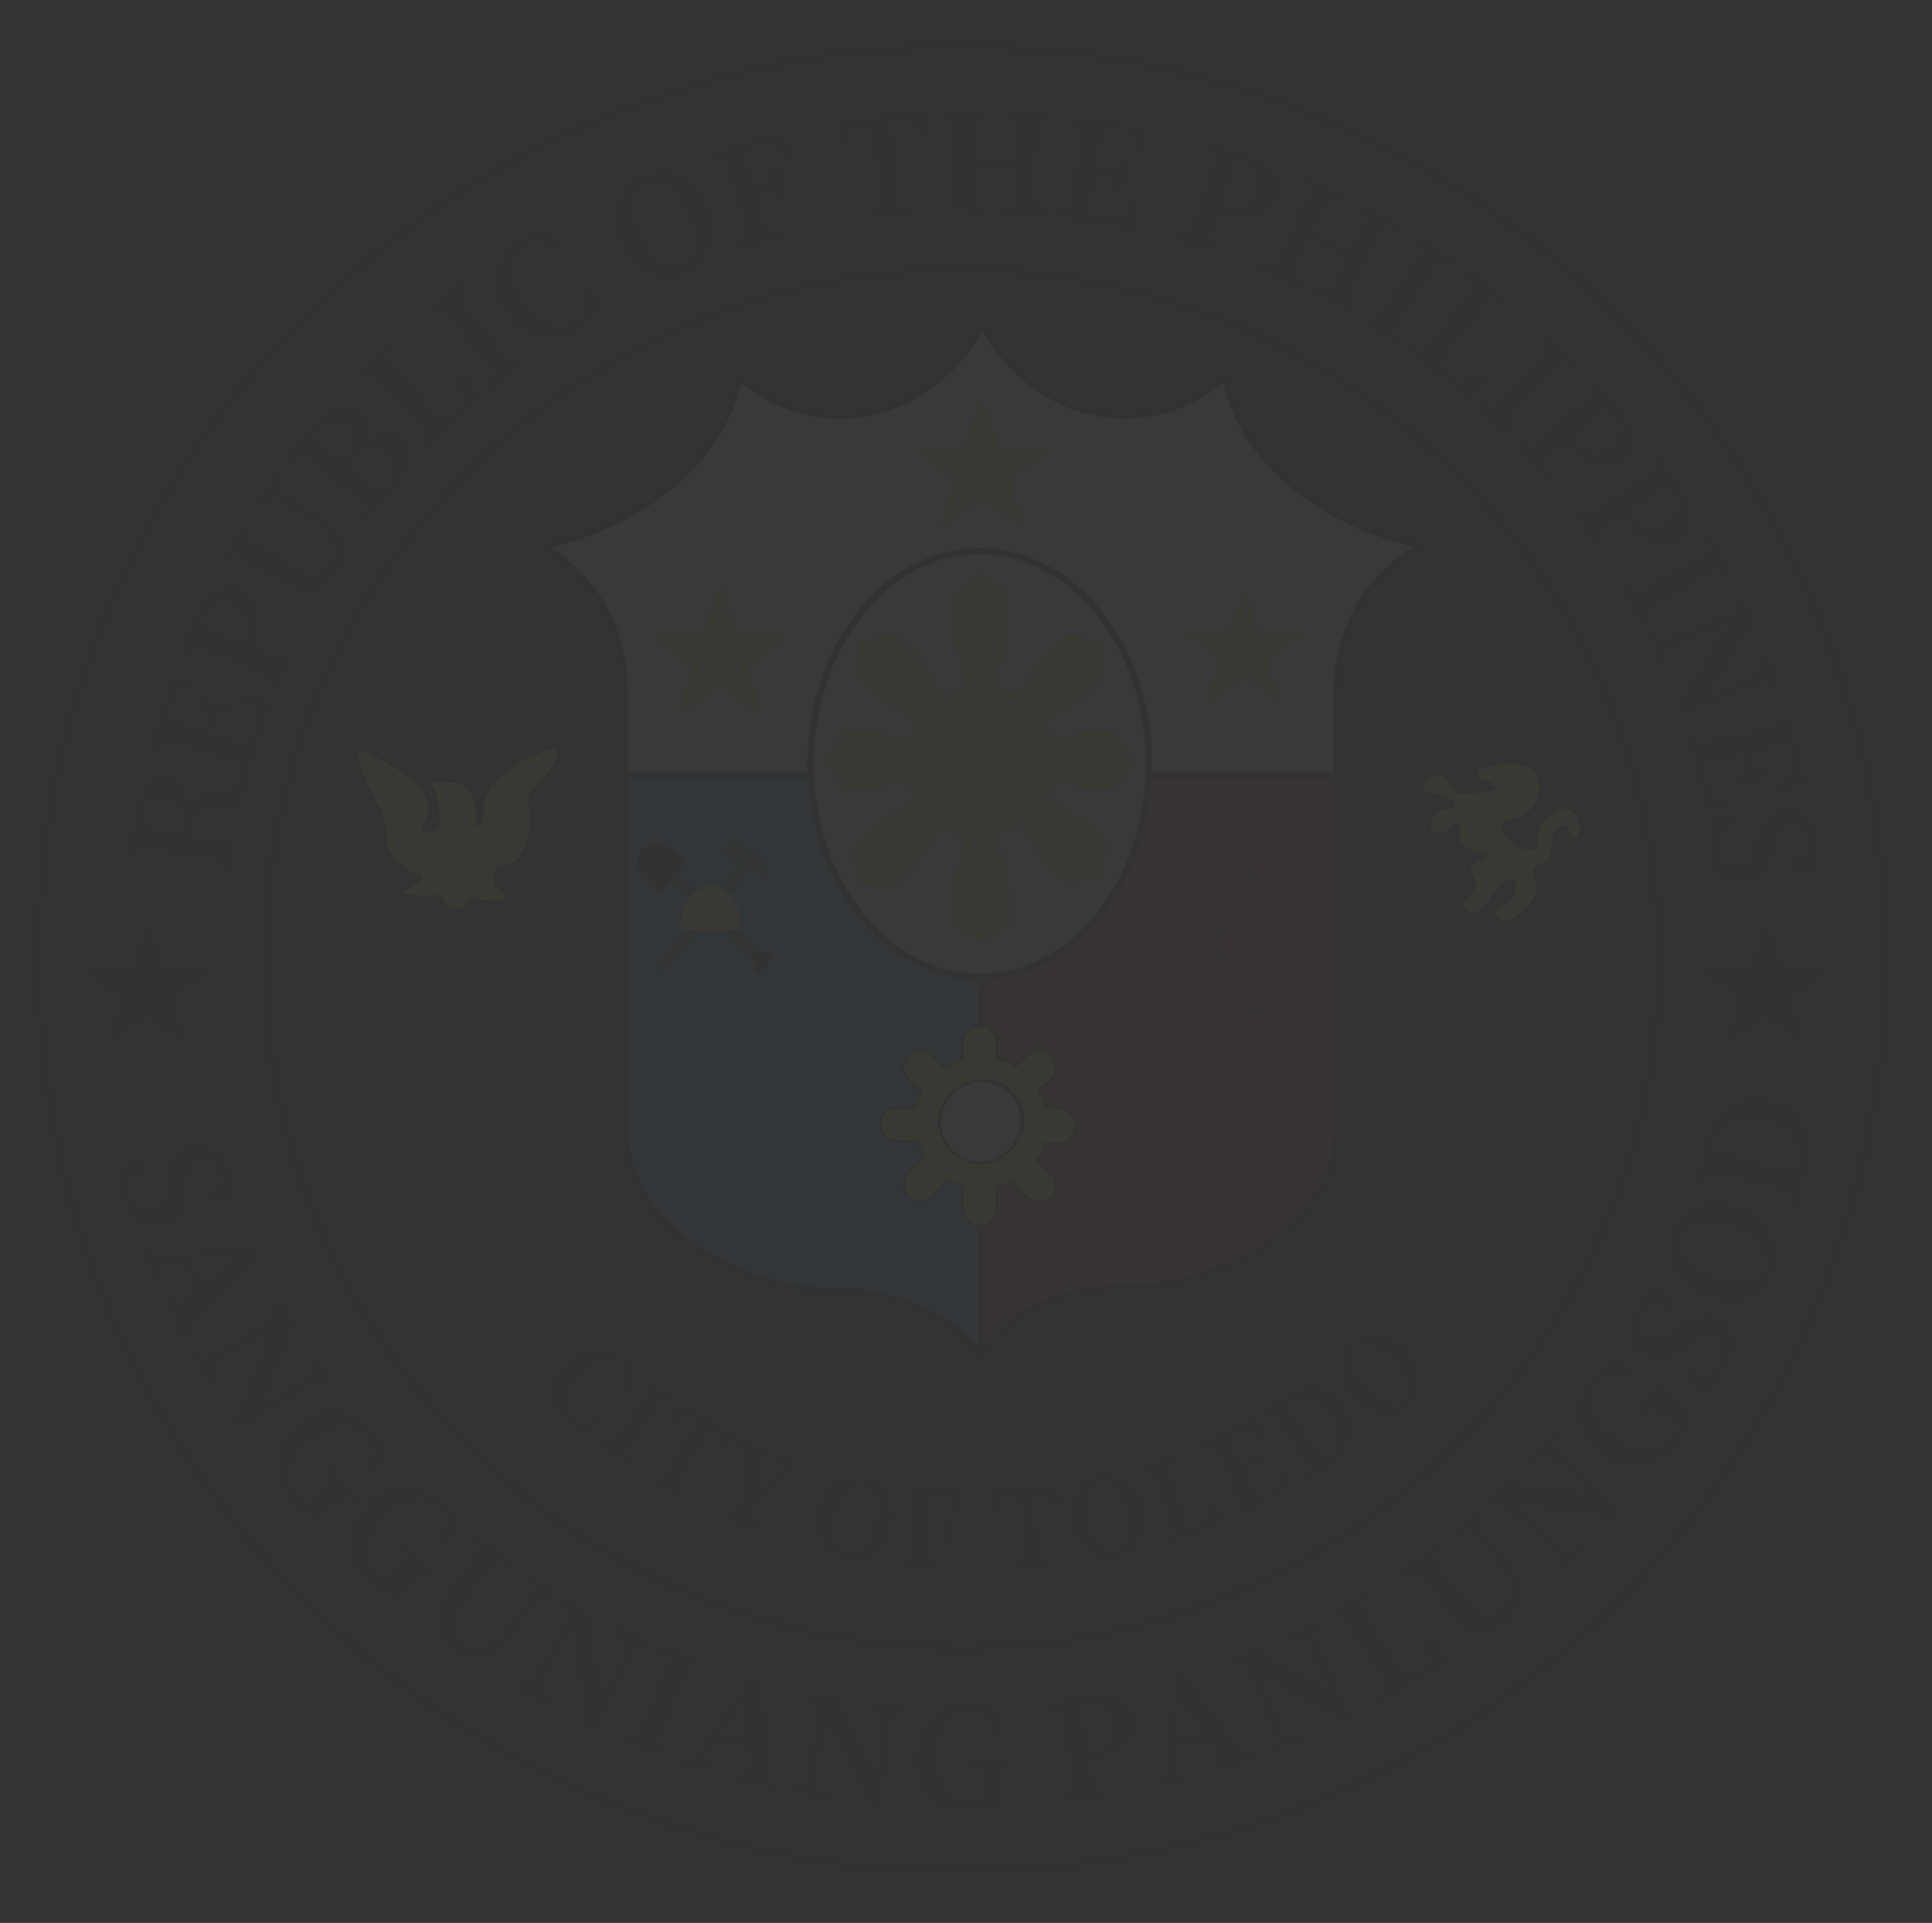 <?xml version="1.0" encoding="utf-8"?>
<!-- Generator: Adobe Illustrator 25.0.0, SVG Export Plug-In . SVG Version: 6.00 Build 0)  -->
<svg version="1.1" id="Layer_1" xmlns="http://www.w3.org/2000/svg" xmlns:xlink="http://www.w3.org/1999/xlink" x="0px" y="0px"
	 viewBox="0 0 225 224" style="enable-background:new 0 0 225 224;" xml:space="preserve">
<rect x="0" y="0" width="225" height="224" fill="#333333" stroke="none"/>
<style type="text/css">
	.st0{opacity:3.000000e-02;}
	.st1{fill:#FFFFFF;stroke:#000000;stroke-width:0.75;stroke-linejoin:round;stroke-miterlimit:10;}
	.st2{fill:#FFE91F;stroke:#FFE91F;stroke-width:0.75;stroke-linejoin:round;stroke-miterlimit:10;}
	.st3{fill:#FFE91F;}
	.st4{fill:#268DCF;stroke:#000000;stroke-width:0.75;stroke-linejoin:round;stroke-miterlimit:10;}
	.st5{fill:#DF2729;stroke:#000000;stroke-width:0.75;stroke-linejoin:round;stroke-miterlimit:10;}
	.st6{fill:#FFFFFF;stroke:#000000;stroke-width:0.75;stroke-miterlimit:10;}
	.st7{fill:#F6ED26;stroke:#000000;stroke-width:0.25;stroke-miterlimit:10;}
	.st8{fill:#FFFFFF;stroke:#000000;stroke-width:0.25;stroke-miterlimit:10;}
	.st9{opacity:0.81;}
	.st10{fill:none;stroke:#000000;stroke-width:0.25;stroke-miterlimit:10;}
	.st11{opacity:0.83;}
	.st12{fill:#FFDC64;}
	.st13{fill:#FFC850;}
	.st14{fill-rule:evenodd;clip-rule:evenodd;}
	.st15{fill:none;stroke:#000000;stroke-miterlimit:10;}
	.st16{fill:#FFE91F;stroke:#000000;stroke-width:0.25;stroke-miterlimit:10;}
</style>
<g class="st0">
	<g>
		<g>
			<path class="st1" d="M165.6,63.5l-0.1,0.1c-6.1,3.3-9.8,9.9-9.8,16.8v10h-83V80.2c0-6.8-3.5-13.2-9.5-16.5c0,0-0.1,0-0.1-0.1
				c3.5-0.7,6.7-1.9,9.6-3.4c7-3.7,12-9.5,13.4-16.2c3.3,2.8,7.3,4.4,11.7,4.4c7,0,13.2-4.2,16.6-10.5c3.5,6.3,9.6,10.5,16.6,10.5
				c4.4,0,8.4-1.7,11.7-4.4c1.3,6.6,6.1,12.2,12.9,15.9C158.6,61.5,162,62.8,165.6,63.5z"/>
			<polygon class="st2" points="117.2,55.7 118.9,60.9 114.4,57.7 110,60.9 111.7,55.7 107.2,52.4 112.7,52.4 114.4,47.2 
				116.1,52.4 121.6,52.4 			"/>
			<polygon class="st3" points="147.6,76.7 149.3,82 144.9,78.7 140.4,82 142.1,76.7 137.7,73.5 143.2,73.5 144.9,68.3 146.6,73.5 
				152.1,73.5 			"/>
			<polygon class="st2" points="86.6,77.4 88.3,82.6 83.9,79.3 79.4,82.6 81.1,77.4 76.7,74.1 82.2,74.1 83.9,68.9 85.6,74.1 
				91.1,74.1 			"/>
			<path class="st4" d="M114.4,90.4l-0.2,67.5c-0.1-0.1-0.1-0.2-0.2-0.3c-2.2-3.2-6.6-5.7-11.9-6.8c-1.4-0.3-2.8-0.5-4.2-0.5
				c-0.4,0-0.7,0-1.1,0c-1.8,0-3.5-0.1-5.2-0.5c-10.9-2.6-18.7-9.5-18.7-17.6V90.4H114.4z"/>
			<path class="st5" d="M155.7,90.4v41.4c0,8.1-7.8,15-18.7,17.6c-1.7,0.4-3.5,0.5-5.2,0.5c-0.4,0-0.7,0-1.1,0
				c-1.5,0.1-2.9,0.2-4.2,0.5c-5.4,1.1-9.9,3.7-12,7c-0.1,0.1-0.2,0.2-0.2,0.4l0.2-67.5L155.7,90.4L155.7,90.4z"/>
		</g>
		<ellipse class="st6" cx="114.1" cy="89" rx="19.7" ry="24.8"/>
		<path class="st3" d="M132.1,88.7l-0.5,0.7l-1.6,2.4h-3.9l-3.1-0.9c-0.1,0.3-0.2,0.6-0.3,0.9l0,0c-0.2,0.4-0.3,0.8-0.6,1.2l4,2.4
			l2.4,2.3l0.4,0.4l-0.3,4.1l-4.3,0.7l-2.4-2.3l-0.5-0.5l-2.4-4c-0.3,0.2-0.7,0.4-1.1,0.6c-0.1,0-0.2,0.1-0.2,0.1
			c-0.5,0.2-0.9,0.3-1.4,0.5l1.4,6.5v3.9l-3.2,1.9l-0.2,0.1l-3.3-2v-3.9l1.4-6.4c-0.5-0.1-1-0.2-1.4-0.4c-0.1,0-0.2-0.1-0.3-0.1
			c-0.4-0.2-0.8-0.4-1.2-0.6l-2.7,4.4l-2.8,2.8l-4.2-0.7l-0.5-4.1l2.8-2.8l4.5-2.7c-0.2-0.4-0.4-0.8-0.6-1.2l-0.1-0.2
			c-0.1-0.3-0.2-0.7-0.3-1l-3.5,1h-3.9l-1.5-2.4l-0.6-1l2.1-3.2h3.9l3.6,1c0.1-0.4,0.2-0.7,0.4-1l0.1-0.1c0.2-0.4,0.4-0.8,0.6-1.1
			l-4.1-2.5l-2.5-2.3l-0.4-0.4l0.4-4.2l4.2-0.7l2.4,2.3l0.5,0.5l2.6,4.3c0.4-0.2,0.7-0.4,1.1-0.5h0.1c0.5-0.2,0.9-0.3,1.4-0.4
			l-1.5-6.9v-3.9l3.3-2.6l3.3,2.6v3.9l-1.5,6.9c0.5,0.1,1,0.3,1.4,0.4h0.1c0.4,0.2,0.7,0.3,1,0.5l2.5-4.2l2.8-2.8l4.3,0.6l0.5,4.2
			l-2.8,2.8l-4.2,2.5c0.2,0.3,0.4,0.7,0.6,1.1l0,0c0.1,0.3,0.2,0.6,0.4,0.9l3.3-0.9h3.9L132.1,88.7z"/>
		<g>
			<path class="st7" d="M123.2,129h-1.4c-0.2-0.7-0.4-1.4-0.8-2l1.4-1.3c0.4-0.4,0.6-0.9,0.6-1.4s-0.2-1-0.6-1.4
				c-0.8-0.8-2-0.8-2.8,0l-1.3,1.3c-0.7-0.4-1.4-0.7-2.2-0.9v-1.8c0-0.6-0.2-1-0.6-1.4c-0.3-0.3-0.6-0.5-1-0.6c-0.1,0-0.2,0-0.4,0
				c-1.1,0-2,0.9-2,2v1.9c-0.7,0.2-1.4,0.5-2.1,0.9l-1.4-1.4c-0.8-0.8-2-0.8-2.8,0c-0.4,0.4-0.6,0.9-0.6,1.4s0.2,1,0.6,1.4l1.5,1.5
				c-0.3,0.6-0.5,1.2-0.7,1.8h-2c-1.1,0-2.1,0.8-2.1,1.9c0,1.1,1,2,2.1,2l2.2,0.1c0.2,0.6,0.5,1.2,0.8,1.8l-1.8,1.8
				c-0.8,0.8-0.8,2,0,2.8s2,0.8,2.8,0l1.9-1.9c0.5,0.3,1,0.5,1.6,0.7v2.6c0,1.1,0.9,2,2,2c0.1,0,0.2,0,0.3,0c1-0.1,1.7-1,1.7-2v-2.5
				c0.6-0.2,1.2-0.4,1.7-0.6l1.8,1.8c0.8,0.8,2,0.8,2.8,0s0.8-2.1,0-2.8l-1.6-1.6c0.4-0.6,0.7-1.2,0.9-1.9h1.6
				c0.6,0,1.1-0.2,1.4-0.6c0.4-0.4,0.6-0.9,0.6-1.4C125.2,129.9,124.3,129,123.2,129z M118.5,132.7c-0.1,0.1-0.1,0.2-0.2,0.3
				c-0.5,0.9-1.3,1.6-2.2,2c-0.2,0.1-0.5,0.2-0.7,0.3c-0.2,0-0.3,0.1-0.5,0.1s-0.3,0-0.5,0.1c-0.1,0-0.2,0-0.2,0
				c-0.4,0-0.9-0.1-1.3-0.2c-0.2-0.1-0.5-0.2-0.7-0.3c-0.9-0.4-1.6-1.1-2.1-1.9c-0.1-0.1-0.2-0.3-0.2-0.4c-0.3-0.6-0.5-1.3-0.5-2
				c0-0.4,0.1-0.8,0.2-1.2c0-0.1,0.1-0.2,0.1-0.3c0.4-1.2,1.3-2.2,2.5-2.8c0,0,0,0,0.1,0c0.6-0.3,1.3-0.5,2.1-0.5c0.1,0,0.2,0,0.3,0
				c0.1,0,0.3,0,0.4,0s0.3,0,0.4,0.1c0.3,0.1,0.6,0.2,0.8,0.3h0.1c1.2,0.5,2.1,1.6,2.5,2.8c0,0.1,0.1,0.2,0.1,0.2
				c0.1,0.4,0.2,0.9,0.2,1.3C119,131.4,118.8,132.1,118.5,132.7z"/>
			<path class="st8" d="M119,130.6c0,0.8-0.2,1.5-0.5,2.1c-0.1,0.1-0.1,0.2-0.2,0.3c-0.5,0.9-1.3,1.6-2.2,2
				c-0.2,0.1-0.5,0.2-0.7,0.3c-0.4,0.1-0.8,0.2-1.2,0.2c-0.5,0-0.9-0.1-1.3-0.2c-0.3-0.1-0.5-0.2-0.7-0.3c-0.9-0.4-1.6-1.1-2.1-1.9
				c-0.1-0.1-0.2-0.3-0.2-0.4c-0.3-0.6-0.5-1.3-0.5-2c0-0.4,0.1-0.8,0.2-1.2c0-0.1,0.1-0.2,0.1-0.3c0.4-1.2,1.3-2.2,2.5-2.8l0,0
				c0.6-0.3,1.3-0.5,2.1-0.5c0.7,0,1.3,0.1,1.9,0.4h0.1c1.2,0.5,2.1,1.6,2.5,2.8c0,0.1,0.1,0.2,0.1,0.2
				C118.9,129.7,119,130.2,119,130.6z"/>
		</g>
		<g class="st9">
			<path class="st10" d="M147.2,97.1h-0.7v-1.4h-1.2v-1.8c0,0,0-0.1-0.1-0.1h-2.1c0,0-0.1,0-0.1,0.1v1.8h-1v1.4h-0.8l-2,43.4h0.7
				l4.2-4.6l4.2,4.6h0.7L147.2,97.1z M147.3,122.8l-1.7-2.9l1.5-2.8L147.3,122.8z M142,115L142,115l2.2-3.5l2,3.4l-2,3.4L142,115z
				 M144.2,103.2l1.4,2.4l-1.4,2.4l-1.5-2.3L144.2,103.2z M143.4,98.3h1.8l-0.9,0.8L143.4,98.3z M146.6,107.6L146.6,107.6l0.2,4.5
				l-1.2-2.3L146.6,107.6z M146.1,100l0.1,3l0,0l-0.9-1.5L146.1,100z M143.1,96.3h2.2V97h-2.2V96.3z M142.3,100l0.7,1.5l-0.9,1.5
				l0,0L142.3,100z M141.9,107.6l1,2.3l-1.2,2.4L141.9,107.6z M141.4,117.1l1.4,2.8l-1.7,2.8l0,0L141.4,117.1z M140.6,136.6l0.3-7.6
				l2.5,3.9L140.6,136.6z M141.4,126l2.9-4.7l2.7,4.7l-2.7,4.6L141.4,126z M145.1,132.9l2.5-4l0.3,7.7L145.1,132.9z"/>
		</g>
	</g>
	<g>
		<g id="iconos_24_" class="st11">
			<path d="M85.6,101.7l-1.7,2l-7.2,8.5c-0.2,0.2-0.3,0.6-0.1,0.7l0.5,0.4c0.1,0.1,0.4,0,0.5-0.2l7.3-8.7l1.5-1.9L85.6,101.7z"/>
			<path d="M85.6,97.7l-1.3,1.7l1.1,0.9l0.3-0.4l0.9,0.7l-1,1.1l0.9,0.7l0.6-0.8c0.3-0.4,1.4,0,1.4,0.4c0.1,0.7-0.1,0.6,0.1,0.9
				c0.2,0,0.3-0.1,0.4-0.3c0.3-0.4,0.4-0.8,0.3-1.3c0-0.4-0.2-0.8-0.7-1.4c-1-1.1-1.3-1-1.3-1L87,99.3l-0.7-0.6l0.3-0.4L85.6,97.7z"
				/>
		</g>
		<g id="iconos_1_" class="st11">
			<path d="M78,102.6l1.9,1.8l8.2,7.8c0.2,0.2,0.5,0.3,0.7,0.1l0.4-0.4c0.1-0.1,0.1-0.4-0.1-0.6l-8.4-8l-1.9-1.7L78,102.6z"/>
		</g>
		<g>
			<path class="st12" d="M86.1,106.9v0.8h-6.7v-0.8c0-0.2,0-0.3,0-0.5c0,0,0,0,0-0.1s0-0.2,0.1-0.3c0-0.1,0-0.1,0-0.2
				c0-0.2,0.1-0.3,0.2-0.5c0-0.1,0.1-0.2,0.2-0.3c0.1-0.1,0.2-0.3,0.3-0.4c0.1-0.1,0.1-0.2,0.2-0.2c0.1-0.1,0.1-0.1,0.2-0.2
				c0,0,0,0,0.1-0.1s0.3-0.2,0.4-0.3c0.1,0,0.1-0.1,0.2-0.1c0,0,0,0,0.1,0h0.1c0.2-0.1,0.4-0.2,0.7-0.2h0.1v-0.1
				c0-0.1,0.1-0.3,0.3-0.3h0.8c0.1,0,0.3,0.1,0.3,0.3v0.1h0.1c0.1,0,0.3,0.1,0.4,0.1s0.2,0.1,0.3,0.1
				C85.3,104.4,86.1,105.6,86.1,106.9z"/>
			<path class="st13" d="M86.4,107.8v0.2c0,0.1,0,0.1-0.1,0.1c-0.9,0.3-2.2,0.5-3.5,0.5s-2.6-0.2-3.5-0.5c-0.1,0-0.1-0.1-0.1-0.1
				v-0.2l0,0c0-0.1,0.1-0.1,0.1-0.1L86.4,107.8C86.3,107.7,86.3,107.7,86.4,107.8L86.4,107.8z"/>
			<g>
				<path class="st12" d="M86.3,107.8c-0.9,0.2-2.2,0.3-3.5,0.3c-1.4,0-2.6-0.1-3.5-0.3c0,0-0.1,0-0.1-0.1l0,0v0.2
					c0,0.1,0,0.1,0.1,0.1c0.9,0.3,2.2,0.5,3.5,0.5c1.4,0,2.6-0.2,3.5-0.5C86.4,108,86.4,107.9,86.3,107.8L86.3,107.8
					C86.4,107.8,86.4,107.8,86.3,107.8L86.3,107.8z"/>
			</g>
		</g>
		<path d="M90.1,111.6l-1.5,1.7c-0.2,0.3-0.7,0.1-0.7-0.3l-0.1-1.6c0-0.2,0.2-0.4,0.4-0.4l1.6-0.1C90.2,110.9,90.4,111.3,90.1,111.6
			z"/>
		<g>
			<path class="st14" d="M78.1,102.6l1.9-2.2l-1.8-1.6c-0.6-0.5-2.6-0.9-3.5,0.2c-0.9,1-0.3,3,0.3,3.5l1.8,1.6L78.1,102.6z"/>
		</g>
	</g>
	<ellipse class="st15" cx="112" cy="111.7" rx="81.2" ry="80.3"/>
	<g>
		<g>
			<path d="M69,166l-0.5,0.6l-0.8-0.4l1.7-1.4l0.7,0.6l-1.4,1.5c-0.9-0.2-1.8-0.6-2.6-1.3c-2-1.8-2.4-4.4-0.3-6.7
				c2-2.3,4.8-2.3,6.8-0.6c0.7,0.6,1.2,1.3,1.6,2.2l-1.3,1.6l-0.7-0.6l1.1-1.9l0.5,0.7l-0.5,0.6c-0.1-1-0.4-1.6-0.9-2
				c-1.2-1.1-3.2-1-5,1.2c-1.8,2.1-1.7,4-0.5,5C67.3,165.7,68.1,166,69,166z"/>
			<path d="M72.1,168.8l1.4,1.3l-0.4,0.5l-3.4-2.4l0.4-0.5l1.7,0.9L72.1,168.8z M73.6,164.9c0.8-1.2,1.7-2.4,2.5-3.6l1.5,1.1
				c-0.8,1.1-1.7,2.3-2.5,3.5l-0.3,0.5c-0.8,1.2-1.7,2.4-2.5,3.6l-1.5-1.1c0.8-1.1,1.7-2.3,2.5-3.5L73.6,164.9z M74.7,161.2l0.4-0.5
				l3.4,2.4l-0.4,0.5l-1.7-0.9l-0.3-0.2L74.7,161.2z"/>
			<path d="M78.3,172.8l1.6,1.2l-0.3,0.6l-3.8-2.2l0.3-0.6l1.8,0.8L78.3,172.8z M79.3,168.7c0.7-1.3,1.4-2.5,2.1-3.8l1.6,0.9
				c-0.7,1.2-1.4,2.5-2.2,3.8l-0.3,0.5c-0.7,1.3-1.4,2.5-2.1,3.8l-1.6-0.9c0.7-1.2,1.4-2.5,2.2-3.8L79.3,168.7z M78.9,164.3L80,164
				l-1.6,2l-0.8-0.5l1.3-2.2l6.7,3.8l-1.2,2.3l-0.8-0.5l0.9-2.4l0.3,1L78.9,164.3z"/>
			<path d="M86.6,176.7l1.8,0.9l-0.2,0.6l-4.1-1.7l0.2-0.6l1.9,0.5L86.6,176.7z M86.8,173.2l1.6,0.7c-0.7,1.7-1.1,2.8-1.6,4
				l-1.7-0.7C85.7,176,86.1,174.9,86.8,173.2z M85.4,167.9l0.2-0.6l3.8,1.6l-0.2,0.6l-1.7-0.5l-0.4-0.2L85.4,167.9z M86.6,174.4
				l-0.4-6.9l1.9,0.8l0.2,5.7l-0.4-0.1l4.2-3.9l0.8,0.3l-5.1,4.6L86.6,174.4z M91.6,170.6l-1.2-0.7l0.2-0.6l2.8,1.1l-0.2,0.6
				l-1.3-0.3L91.6,170.6z"/>
			<path d="M103.8,177.7c-0.6,3.1-3,4.3-5.2,3.9s-3.8-2.5-3.2-5.7c0.6-3.1,3-4.3,5.2-3.9C102.7,172.5,104.4,174.5,103.8,177.7z
				 M98.8,180.8c1.6,0.3,2.7-1.4,3.1-3.6c0.5-2.2,0.2-4.2-1.4-4.5s-2.7,1.4-3.1,3.6C96.9,178.5,97.2,180.5,98.8,180.8z"/>
			<path d="M107.1,181.7l1.9,0.4l-0.1,0.7l-4.2-0.3l0.1-0.7l1.9-0.1L107.1,181.7z M105.4,173.8l0.1-0.7l2,0.2l-0.1,0.9h-0.2
				L105.4,173.8z M106.2,177.6c0.1-1.4,0.2-2.9,0.3-4.3l1.8,0.1c-0.2,1.4-0.3,2.9-0.4,4.3v0.5c-0.1,1.5-0.2,3-0.3,4.4l-1.8-0.1
				c0.2-1.4,0.3-2.9,0.4-4.3V177.6z M110.2,178.4l-3.1-0.2l0.1-0.7l3.1,0.2L110.2,178.4z M111,173.6l0.7,0.8l-4.4-0.3l0.1-0.7
				l4.8,0.4l-0.1,2.5l-1-0.1L111,173.6z M109.8,177.9l0.3-1.4l0.7,0.1l-0.3,3.3l-0.7-0.1l-0.1-1.5L109.8,177.9z"/>
			<path d="M116.2,174.4l0.7-0.8l-0.2,2.6l-1,0.1l-0.1-2.5l7.7-0.7l0.3,2.5l-0.9,0.1l-0.6-2.5l0.9,0.7L116.2,174.4z M120.4,181.8h2
				l0.1,0.7l-4.4,0.4l-0.1-0.7l1.9-0.4H120.4z M119,177.8c-0.1-1.4-0.2-2.9-0.4-4.3l1.8-0.2c0.1,1.4,0.2,2.9,0.3,4.3l0.1,0.6
				c0.1,1.4,0.2,2.9,0.4,4.3l-1.8,0.2c-0.1-1.4-0.2-2.9-0.3-4.3L119,177.8z"/>
			<path d="M133.1,175.7c0.7,3.1-1,5.2-3.1,5.7c-2.1,0.5-4.5-0.7-5.2-3.8s1-5.2,3.1-5.7S132.4,172.5,133.1,175.7z M129.9,180.6
				c1.6-0.4,1.8-2.4,1.4-4.5c-0.5-2.2-1.5-3.9-3.2-3.5s-1.8,2.4-1.4,4.5C127.2,179.3,128.3,181,129.9,180.6z"/>
			<path d="M133,171.5l-0.2-0.6l3.9-1.4l0.2,0.6l-1.7,0.8l-0.4,0.1L133,171.5z M133.8,170.5l1.7-0.6c0.5,1.4,1,2.7,1.5,4.1l0.3,0.8
				c0.4,1.1,0.9,2.5,1.4,3.8l-1.7,0.6c-0.5-1.4-1-2.7-1.4-4l-0.3-0.7C134.8,173.2,134.3,171.9,133.8,170.5z M137.6,178.1l0.3,0.8
				l-1.9,0.7l-0.2-0.6L137.6,178.1L137.6,178.1z M141.7,174.7l0.8,2.6l-4.6,1.7l-0.3-0.7l4.1-1.5l-0.6,1l-0.4-2.7L141.7,174.7z"/>
			<path d="M140.2,168.8l-0.3-0.6l1.8-0.9l0.4,0.8l-0.2,0.1L140.2,168.8z M142.9,171.6c-0.7-1.3-1.3-2.6-2-3.9l1.6-0.8
				c0.6,1.3,1.3,2.6,1.9,3.9l0.2,0.4c0.7,1.4,1.4,2.7,2.1,4L145,176c-0.6-1.3-1.3-2.6-1.9-3.9L142.9,171.6z M144.9,165.7l1.1,0.3
				l-3.9,2l-0.3-0.7l4.3-2.2l1.2,2.1l-0.9,0.4L144.9,165.7z M146.7,170.3l-2.7,1.4l-0.3-0.7l2.7-1.4L146.7,170.3z M145.6,174.8
				l0.4,0.8l-1.8,0.9l-0.3-0.6l1.6-1L145.6,174.8z M146.1,170l-0.5-1.4l0.6-0.3l1.4,2.8l-0.6,0.3l-0.9-1.2V170z M149.5,171.1l1,2.2
				l-4.5,2.3l-0.3-0.7l4.1-2.1l-0.4,1l-0.7-2.4L149.5,171.1z"/>
			<path d="M147.2,165.3l-0.4-0.5l1.7-1.2l0.5,0.7l-0.1,0.1L147.2,165.3z M150.3,167.7c-0.8-1.2-1.6-2.4-2.5-3.6l1.5-1
				c0.8,1.2,1.6,2.4,2.4,3.6l0.3,0.4c0.9,1.3,1.7,2.5,2.6,3.7l-1.5,1c-0.8-1.2-1.6-2.4-2.5-3.7L150.3,167.7z M153.4,170.6l1.4-1
				c1.5-1,1.6-2.8,0.2-4.9c-1.4-2.1-3.1-2.6-4.6-1.6l-1.5,1l-0.4-0.6l1.6-1.1c2.3-1.6,4.7-1.2,6.4,1.3s1,4.9-1.3,6.5l-1.4,1
				L153.4,170.6z M153.3,170.5l0.5,0.7l-1.7,1.2l-0.4-0.5l1.4-1.2L153.3,170.5z"/>
			<path d="M163.8,157.2c2.1,2.3,1.8,5,0.2,6.5s-4.3,1.6-6.4-0.7c-2.1-2.3-1.8-5-0.2-6.5C159,155,161.7,154.8,163.8,157.2z
				 M163.5,163.1c1.2-1.1,0.4-3-1.1-4.6s-3.3-2.6-4.5-1.5s-0.4,3,1.1,4.6C160.5,163.3,162.3,164.2,163.5,163.1z"/>
		</g>
	</g>
	<ellipse class="st15" cx="112" cy="111.7" rx="107.6" ry="106.3"/>
	<polygon points="205.6,107 207.5,112.7 213.5,112.7 208.6,116.3 210.5,122 205.6,118.5 200.8,122 202.6,116.3 197.8,112.7 
		203.8,112.7 	"/>
	<polygon points="17.1,107 19,112.7 25,112.7 20.1,116.3 22,122 17.1,118.5 12.3,122 14.1,116.3 9.3,112.7 15.3,112.7 	"/>
	<g>
		<g>
			<path d="M18,141c1-0.3,1.3-1,1.4-2.5l0.1-0.8c0.2-2.1,0.8-3.7,2.6-4.2c2-0.6,3.8,0.6,4.5,3c0.4,1.2,0.4,2.3,0.1,3.3l-2.4,0.6
				l-0.4-1.3l2.4-1.3l-0.1,1.4l-0.9,0.3c0.5-1.1,0.6-1.9,0.3-2.8c-0.4-1.2-1.3-1.8-2.4-1.5c-1,0.3-1.3,1.1-1.4,2.4l-0.1,0.8
				c-0.2,2.5-0.9,3.7-2.6,4.3c-2,0.7-3.9-0.5-4.7-3.2c-0.4-1.3-0.5-2.7-0.2-3.8l2.5-0.7l0.4,1.3l-2.6,1.3l0.1-1.4l0.8-0.3
				c-0.3,1.3-0.4,2-0.1,3.2C15.8,140.7,16.8,141.4,18,141z"/>
			<path d="M17.4,145l1,1.6l0.1,0.3l0.5,1.8l-0.8,0.3l-1.7-3.6L17.4,145z M29.7,145.2l0.6,1.3l-9.2,8.7l-1-2.2l7.9-7.3l0.6,0.3
				l-11.2,1.2l-0.4-0.9L29.7,145.2z M20,151l1.1,1.8l0.3,0.7l0.7,2.2l-0.8,0.3l-2.2-4.7L20,151z M22.1,146.4l2,4.4l-0.7,0.7l-2.3-5
				L22.1,146.4z"/>
			<path d="M23,157.2l1.2,1.5l0.2,0.4l0.9,2l-0.7,0.4l-2.4-3.8L23,157.2z M33.2,152.6l-0.2,1.3l-9.4,5.9l-0.5-0.9L33.2,152.6z
				 M32.5,152.5l0.2,1.2l-0.9-1.9l0.7-0.5l1.8,2.9l-4.4,11l-2.1,1.3l-0.6-0.9L32.5,152.5z M37.4,159.3l0.5,0.9l-10.2,6.4l0.3-1.4
				L37.4,159.3z M36.4,157.6l2.4,3.8l-0.7,0.4l-1.2-1.4l-0.2-0.4l-1-2.1L36.4,157.6z"/>
			<path d="M37.1,177c-1.3-0.5-2.4-1.2-3.4-2.4c-2.3-2.8-2-6.3,0.9-8.7c2.8-2.4,6.4-2.1,8.8,0.8c0.9,1,1.4,2.1,1.6,3.3l-2,1.8
				l-0.8-1l1.8-2.2l0.5,1.1l-0.8,0.6c0-1.2-0.3-2.1-0.9-2.8c-1.4-1.7-3.9-1.9-6.6,0.3c-2.7,2.2-3,4.7-1.5,6.5c0.6,0.7,1.1,1,2.1,1.4
				l-1.5-0.2l0.9-0.8c1.1-0.9,2.1-1.8,3.2-2.7l1.5,1.8c-1.1,0.9-2.2,1.7-3.3,2.7L37.1,177z M37.8,171.2l0.7-0.5l3.3,3.9l-0.6,0.5
				l-1.5-1.4l-0.5-0.6L37.8,171.2z"/>
			<path d="M46.6,186.1c-1.4-0.4-2.5-0.9-3.7-2c-2.7-2.5-2.8-6-0.2-8.8c2.5-2.7,6-2.9,8.9-0.3c1,0.9,1.7,1.9,2,3l-1.8,2l-0.9-0.9
				l1.5-2.4l0.7,1l-0.7,0.7c-0.1-1.2-0.6-2-1.3-2.7c-1.6-1.5-4.1-1.4-6.5,1.2c-2.4,2.6-2.4,5-0.7,6.6c0.6,0.6,1.3,0.9,2.2,1.1h-1.5
				l0.8-0.9c1-1,1.9-2.1,2.8-3.1l1.7,1.6c-1,1-1.9,2-2.9,3.1L46.6,186.1z M46.5,180.3l0.6-0.6l3.7,3.5l-0.6,0.6l-1.7-1.2L48,182
				L46.5,180.3z"/>
			<path d="M54.3,191.4c1.5,1.1,3,0.7,4.7-1.7l3.9-5.5l0.8,0.6l-4,5.7c-2.2,3.1-4.5,3.3-6.7,1.7c-2.2-1.5-2.9-3.7-0.9-6.5l1.1-1.6
				c1-1.5,2.1-3,3.1-4.5l2,1.4c-1.1,1.4-2.1,2.9-3.2,4.4l-0.8,1.1C52.6,189,52.9,190.4,54.3,191.4z M54.7,179.5l0.5-0.7l4.5,3.2
				l-0.5,0.7l-2.2-1.2l-0.4-0.3L54.7,179.5z M62.4,185.2l-1.5-1.3l0.5-0.7l3.5,2.5l-0.5,0.7l-1.7-0.9L62.4,185.2z"/>
			<path d="M60.4,195.9l1.8,0.6l0.4,0.2l1.8,1.2l-0.4,0.8l-4-2.1L60.4,195.9z M66.8,186.7l0.5,1.2l-5.1,9.9l-0.9-0.5L66.8,186.7z
				 M66.1,187l0.7,0.9l-1.7-1.1l0.4-0.8l3,1.6l1.8,11.7l-1.1,2.2l-0.9-0.5L66.1,187z M73.8,190.3l0.9,0.5l-5.5,10.7l-0.4-1.4
				L73.8,190.3z M72,189.4l4,2.1l-0.4,0.8l-1.7-0.6l-0.4-0.2l-1.9-1.3L72,189.4z"/>
			<path d="M75.7,202.8L78,204l-0.3,0.8l-5.1-2l0.3-0.8l2.4,0.6L75.7,202.8z M76.3,197.4c0.7-1.7,1.3-3.5,2-5.2l2.3,0.9
				c-0.7,1.7-1.4,3.4-2.1,5.2l-0.3,0.7c-0.7,1.7-1.3,3.5-2,5.2l-2.3-0.9c0.7-1.7,1.4-3.4,2.1-5.2L76.3,197.4z M76.6,192.5l0.3-0.8
				l5.1,2l-0.3,0.8l-2.4-0.7l-0.4-0.2L76.6,192.5z"/>
			<path d="M79.3,204.6l1.8,0.2l0.3,0.1l1.7,0.8l-0.2,0.8l-3.9-1.1L79.3,204.6z M87.4,195.3l1.4,0.4l0.8,12.7l-2.3-0.6l-0.5-10.7
				l0.6-0.3l-6.3,9.3l-0.9-0.3L87.4,195.3z M83.4,201.8l4.7,1.3l0.1,1l-5.3-1.5L83.4,201.8z M85.6,206.4l2.1,0.3l0.8,0.2l2.1,0.9
				l-0.2,0.8l-5-1.4L85.6,206.4z"/>
			<path d="M92.3,208.1h1.9l0.4,0.1l2.1,0.6l-0.1,0.8l-4.5-0.6L92.3,208.1z M95.4,197.3l0.9,1l-1.5,11l-1-0.1L95.4,197.3z
				 M94.8,197.8l1,0.6l-2-0.5l0.1-0.8l3.4,0.5l5.6,10.4l-0.3,2.4l-1-0.1L94.8,197.8z M101.2,198.1l4.5,0.6l-0.1,0.8h-1.8l-0.4-0.1
				l-2.2-0.6V198.1z M103.1,198.4l1,0.1l-1.6,11.9l-0.9-1.2L103.1,198.4z"/>
			<path d="M116.6,210c-1.3,0.7-2.5,1-4,1c-3.7-0.1-6.1-2.6-6-6.4c0.1-3.7,2.5-6.2,6.4-6.2c1.3,0,2.5,0.3,3.5,0.9v2.7h-1.2l-0.5-2.8
				l1.2,0.3v1c-0.9-0.8-1.8-1.2-2.7-1.2c-2.2,0-4,1.7-4.1,5.2s1.6,5.3,3.9,5.4c0.9,0,1.5-0.2,2.4-0.6l-1.1,1v-1.2c0-1.4,0-2.8,0-4.2
				h2.4c-0.1,1.4-0.1,2.8-0.1,4.2L116.6,210z M112.6,205.7v-0.8l5.1,0.1v0.8l-2,0.2h-0.8L112.6,205.7z"/>
			<path d="M122.1,199.1l-0.1-0.8l2.7-0.4l0.2,1.1h-0.2L122.1,199.1z M124.3,203.6c-0.3-1.8-0.6-3.7-0.9-5.5l2.4-0.4
				c0.2,1.8,0.5,3.6,0.8,5.5l0.2,1.1c0.3,1.6,0.5,3.4,0.9,5.2l-2.4,0.4c-0.2-1.8-0.5-3.6-0.8-5.5L124.3,203.6z M126.7,208.5l2.5-0.1
				l0.1,0.8l-5.5,0.9l-0.1-0.8l2.4-0.7L126.7,208.5z M127.6,204.8l-1.9,0.3l-0.1-0.9l2-0.3c1.9-0.3,2.5-1.6,2.2-3.2
				c-0.3-1.7-1.3-2.4-3.2-2.1l-1.9,0.3l-0.1-0.9l2.1-0.3c3.3-0.5,5.1,0.6,5.4,2.7C132.5,202.3,131.4,204.2,127.6,204.8z"/>
			<path d="M134.6,207.5l1.7-0.8l0.3-0.1l1.8-0.3l0.2,0.8l-3.8,1.1L134.6,207.5z M136.6,195.3l1.4-0.4l7.3,10.4L143,206l-6.1-8.9
				l0.4-0.6l-0.4,11.2L136,208L136.6,195.3z M136.7,202.9l4.7-1.4l0.6,0.8l-5.3,1.5V202.9z M140.9,205.7l2-0.9l0.8-0.2l2.3-0.4
				l0.2,0.8l-5,1.5L140.9,205.7z"/>
			<path d="M144.2,193.6h1.2l-2,0.6l-0.3-0.8l3.1-1.4l10.2,5.9l1,2.3l-1,0.4L144.2,193.6z M144.4,192.8l1.3,0.4l4.5,10.1l-0.9,0.4
				L144.4,192.8z M147.5,203.6l1.6-1l0.4-0.2l2.1-0.6l0.3,0.8l-4.2,1.8L147.5,203.6z M149.8,190.5l4.2-1.8l0.3,0.8l-1.5,1l-0.4,0.2
				l-2.2,0.7L149.8,190.5z M151.6,189.7l0.9-0.4l4.9,11l-1.4-0.5L151.6,189.7z"/>
			<path d="M155,188.9l-0.4-0.7l4.7-2.8l0.4,0.7l-2,1.5l-0.4,0.3L155,188.9z M155.9,187.4l2.1-1.3c0.9,1.6,1.9,3.2,2.8,4.8l0.6,0.9
				c0.8,1.3,1.8,2.9,2.8,4.5l-2.1,1.3c-0.9-1.6-1.9-3.2-2.7-4.6l-0.5-0.8C157.8,190.6,156.9,189,155.9,187.4z M162.5,196.1l0.6,1
				l-2.3,1.4l-0.4-0.7l2-1.5L162.5,196.1z M166.9,190.6l1.6,3.1L163,197l-0.5-0.8l5-3l-0.5,1.4l-1.2-3.3L166.9,190.6z"/>
			<path d="M163.7,183.7l-0.5-0.7l4.3-3.4l0.5,0.7l-1.8,1.8l-0.3,0.3L163.7,183.7z M175,187.5c1.4-1.1,1.5-2.6-0.3-5l-4.2-5.3
				l0.8-0.6l4.3,5.4c2.4,3,1.9,5.3-0.2,7c-2.1,1.6-4.4,1.7-6.5-1l-1.2-1.5c-1.1-1.4-2.3-2.9-3.4-4.3l1.9-1.5
				c1.1,1.4,2.2,2.9,3.4,4.3l0.9,1.1C172.2,188.4,173.6,188.6,175,187.5z M171.4,177.9l-1.7,1l-0.5-0.7l3.4-2.7l0.5,0.7l-1.4,1.4
				L171.4,177.9z"/>
			<path d="M174.1,174.9l1.1-0.5l-1.6,1.3l-0.6-0.6l2.4-2.4l11.7,1.6l1.8,1.7l-0.7,0.8L174.1,174.9z M174,174.2l1.3-0.2l8,7.7
				l-0.7,0.7L174,174.2z M178.1,169.9l3.1-3.3l0.6,0.6l-1.1,1.5l-0.3,0.3l-1.8,1.5L178.1,169.9z M179.5,168.5l0.7-0.7l8.7,8.3h-1.5
				L179.5,168.5z M181,182.9l1.1-1.6l0.3-0.3l1.7-1.4l0.6,0.6l-3.1,3.3L181,182.9z"/>
			<path d="M196.7,164.4c-0.2,1.4-0.6,2.6-1.5,3.9c-2.2,3-5.7,3.5-8.7,1.3s-3.6-5.6-1.3-8.8c0.8-1.1,1.7-1.9,2.8-2.4l2.2,1.5l-0.7,1
				l-2.6-1.2l0.9-0.8l0.8,0.6c-1.2,0.3-2,0.8-2.5,1.6c-1.3,1.8-0.9,4.3,1.9,6.3c2.8,2.1,5.3,1.8,6.7-0.1c0.5-0.7,0.7-1.4,0.9-2.4
				l0.2,1.5l-1-0.7c-1.1-0.8-2.3-1.6-3.4-2.4l1.4-1.9c1.1,0.9,2.2,1.7,3.4,2.6L196.7,164.4z M191,165.2l-0.7-0.5l3-4.1l0.7,0.5
				l-1,1.8l-0.5,0.6L191,165.2z"/>
			<path d="M199.6,155.9c-0.9-0.5-1.6-0.2-2.7,0.6l-0.6,0.5c-1.7,1.3-3.2,1.9-4.9,0.9c-1.8-1-2.1-3.2-0.9-5.4
				c0.6-1.1,1.5-1.9,2.4-2.3l2.1,1.3l-0.7,1.2l-2.6-0.9l1.1-0.9l0.8,0.4c-1.1,0.4-1.8,0.8-2.2,1.7c-0.6,1.1-0.5,2.2,0.5,2.8
				c0.9,0.5,1.7,0.2,2.7-0.6l0.7-0.5c2-1.5,3.3-1.9,4.9-1c1.8,1,2.2,3.2,0.9,5.6c-0.7,1.2-1.7,2.2-2.7,2.8l-2.2-1.4l0.7-1.2l2.7,1
				l-1,0.9l-0.8-0.4c1.2-0.6,1.8-1.1,2.4-2.1C200.8,157.6,200.6,156.4,199.6,155.9z"/>
			<path d="M202.8,140.7c3.7,1.6,4.7,4.9,3.6,7.6s-4.1,4.3-8,2.7c-3.7-1.6-4.7-5-3.6-7.6C196,140.8,199,139.1,202.8,140.7z
				 M205.5,147.9c0.8-2-1.1-3.8-3.7-4.9c-2.6-1.1-5.2-1.2-6.1,0.8c-0.8,2,1.1,3.8,3.7,4.9C202.1,149.8,204.7,149.9,205.5,147.9z"/>
			<path d="M198.4,137.8l-0.8-0.2l0.7-2.6l1.1,0.3l-0.1,0.2L198.4,137.8z M203.4,137.5c-1.8-0.5-3.6-1-5.4-1.4l0.6-2.4
				c1.7,0.5,3.5,1,5.4,1.5l0.6,0.2c1.9,0.5,3.7,1,5.5,1.4l-0.6,2.4c-1.7-0.5-3.5-1-5.5-1.5L203.4,137.5z M208.9,137.8l0.6-2.2
				c0.6-2.4-0.8-4.2-3.9-5c-3.2-0.9-5.2,0-5.8,2.3l-0.6,2.2l-0.9-0.2l0.7-2.5c0.9-3.5,3.7-5.2,7.3-4.2c3.7,1,5.1,4.1,4.1,7.7
				l-0.6,2.2L208.9,137.8z M208.8,137.8l1.1,0.3l-0.7,2.6l-0.8-0.2l0.4-2.5V137.8z"/>
		</g>
	</g>
	<g>
		<g>
			<path d="M15.8,100.1L15,100l0.5-2.7l1.1,0.2v0.2L15.8,100.1z M20.7,99.4c-1.8-0.3-3.7-0.6-5.5-0.9l0.4-2.4c1.8,0.4,3.6,0.7,5.6,1
				l0.5,0.1c1.9,0.3,3.8,0.7,5.6,0.9l-0.4,2.4c-1.8-0.4-3.6-0.7-5.5-1L20.7,99.4z M20.8,98.2l0.4-2.2c0.3-1.8-0.6-2.7-1.9-3
				c-1.5-0.3-2.3,0.4-2.6,2l-0.4,2.3l-0.9-0.2l0.5-2.7c0.5-2.8,1.9-4.1,3.8-3.8c1.4,0.2,2.6,1.6,2.3,4.4l-0.2-0.1
				c0.5-2,1.3-2.6,3.2-2.7l3-0.2l-0.8,0.9l0.6-2.2l0.8,0.1c0,0.6,0.1,1-0.1,1.7c-0.2,1.3-0.7,1.9-1.8,1.9l-2.6,0.1
				c-1.4,0-1.9,0.5-2.1,1.8l-0.3,1.9L20.8,98.2z M26.1,98.9l0.7-2.4l0.8,0.1l-0.9,5.3l-0.8-0.1l0.2-2.5L26.1,98.9z"/>
			<path d="M18.2,87.5l-0.8-0.2l0.8-2.6l1.1,0.3l-0.1,0.2L18.2,87.5z M23.1,87.4c-1.8-0.5-3.6-1.1-5.3-1.6l0.7-2.3
				c1.7,0.6,3.5,1.1,5.3,1.7l0.6,0.2c1.9,0.6,3.7,1.1,5.5,1.6l-0.7,2.3c-1.7-0.6-3.5-1.1-5.3-1.7L23.1,87.4z M19.5,80.2l1.2-0.7
				L19,85l-0.9-0.3l1.9-6.1l3,0.8l-0.4,1.2L19.5,80.2z M24.5,83l-1.7-0.8l0.3-0.9l3.9,1.2l-0.3,0.9l-1.9-0.3L24.5,83z M25.3,82.7
				l-1.2,3.8l-0.9-0.3l1.2-3.8L25.3,82.7z M28.5,87.8l1.1,0.3l-0.8,2.6L28,90.5l0.5-2.4V87.8z M28.6,80.7l3,1l-2,6.4l-0.9-0.3
				l1.8-5.8l0.6,1.3l-2.9-1.4L28.6,80.7z"/>
			<path d="M21.7,76.4l-0.8-0.3l1.1-2.5l1,0.5l0,0.2L21.7,76.4z M26.7,76.9c-1.7-0.8-3.4-1.5-5.1-2.2l1-2.2c1.6,0.8,3.4,1.5,5.1,2.3
				l1,0.4c1.5,0.7,3.1,1.4,4.8,2.1l-1,2.2c-1.6-0.8-3.4-1.5-5.1-2.3L26.7,76.9z M29.5,74.8l-0.8,1.7l-0.8-0.4l0.8-1.9
				c0.8-1.7,0.1-2.9-1.5-3.6s-2.8-0.2-3.5,1.5L22.9,74L22,73.6l0.9-2c1.4-3.1,3.3-3.9,5.2-3C30,69.4,31,71.4,29.5,74.8z M32.1,77.7
				l1.3-2.2l0.8,0.3l-2.3,5.1l-0.8-0.3l0.8-2.4L32.1,77.7z"/>
			<path d="M26.5,65.8l-0.7-0.4l2.9-4.7l0.7,0.4l-1.1,2.3L28,63.8L26.5,65.8z M38.4,65.4c1-1.6,0.5-3-2-4.6l-5.7-3.5l0.5-0.9
				l5.9,3.6c3.2,2,3.6,4.3,2.2,6.6c-1.4,2.2-3.5,3.1-6.4,1.3l-1.7-1c-1.5-0.9-3.1-1.9-4.7-2.8l1.3-2.1c1.5,1,3.1,1.9,4.7,2.9
				l1.2,0.7C36.1,67.3,37.5,66.9,38.4,65.4z M31.7,57.8l-1.2,1.5l-0.7-0.4l2.2-3.7l0.7,0.4l-0.8,1.7L31.7,57.8z"/>
			<path d="M34,53.9l-0.7-0.5l1.7-2.1l0.9,0.7l-0.1,0.2L34,53.9z M38.7,55.7c-1.4-1.2-2.9-2.4-4.4-3.5l1.5-1.9
				c1.4,1.2,2.8,2.4,4.3,3.6l0.4,0.3c1.6,1.3,3,2.5,4.5,3.6l-1.5,1.9c-1.4-1.2-2.8-2.4-4.3-3.6L38.7,55.7z M39.2,54.6l1.2-1.5
				c1.2-1.4,1.1-2.5-0.1-3.5c-1.2-0.9-2.1-0.7-3.2,0.6l-1.3,1.7l-0.7-0.6l1.8-2.2c1.7-2.1,3.5-2.4,4.8-1.3c1.1,0.9,1.4,2.3,0,4.6
				l-0.1-0.1c2.1-2.2,3.7-2.4,5-1.3c1.2,1,1.8,3-0.7,6.1l-1.5,1.8l-0.7-0.6l1.3-1.6c1.3-1.5,1.3-2.9,0.1-3.9c-1.3-1-2.5-0.8-3.9,0.9
				L40,55.2L39.2,54.6z M43.5,58.1l0.9,0.7l-1.7,2.1L42,60.4l1.4-2.1L43.5,58.1z"/>
			<path d="M41.9,44.4l-0.6-0.6l4-3.8l0.6,0.6l-1.6,1.9l-0.4,0.4L41.9,44.4z M42.4,42.8l1.8-1.7c1.2,1.4,2.5,2.7,3.8,4.1l0.8,0.8
				c1.1,1.1,2.4,2.5,3.7,3.7l-1.8,1.7c-1.2-1.4-2.5-2.7-3.7-3.9l-0.7-0.7C45,45.4,43.7,44.1,42.4,42.8z M50.8,49.7l0.8,0.8l-2,1.9
				L49,51.8l1.6-1.9L50.8,49.7z M53.9,43.5l2.3,2.6l-4.6,4.5l-0.7-0.7l4.2-4l-0.2,1.5l-1.9-3L53.9,43.5z"/>
			<path d="M50.2,36.8l-0.5-0.7l4.2-3.4l0.5,0.7l-1.8,1.8l-0.3,0.3L50.2,36.8z M54.3,39.5c-1.2-1.5-2.3-2.9-3.5-4.3l1.9-1.5
				c1.1,1.5,2.3,2.9,3.4,4.4l0.5,0.6c1.2,1.5,2.3,2.9,3.5,4.3l-1.9,1.5c-1.1-1.5-2.3-2.9-3.4-4.4L54.3,39.5z M58.7,42.8l2.1-1.3
				l0.5,0.7l-4.2,3.4l-0.5-0.7l1.8-1.8L58.7,42.8z"/>
			<path d="M69,34.9l0.5,0.8l-0.8,0.8l-1-2.6l1-0.7l1.4,2.3c-0.6,1-1.5,2-2.6,2.8c-3,1.9-6.4,1.4-8.6-1.9c-2.1-3.3-1.1-6.8,1.8-8.6
				c1-0.6,2.1-1.1,3.4-1.2l1.5,2.2l-1,0.7l-1.9-2l1.1-0.4l0.6,0.9c-1.3-0.2-2.2,0-2.9,0.4C59.6,29.5,59,32,61,35
				c1.9,3,4.3,3.5,6.1,2.3C67.9,36.8,68.6,36,69,34.9z"/>
			<path d="M82.5,23.9c1.6,3.7-0.1,6.8-2.7,8c-2.7,1.1-6,0.2-7.6-3.6c-1.6-3.7,0.1-6.8,2.7-8C77.6,19.2,80.9,20.1,82.5,23.9z
				 M79.4,31c2-0.8,1.9-3.4,0.8-6.1c-1.1-2.6-2.9-4.5-4.9-3.7s-1.9,3.5-0.8,6.1S77.4,31.8,79.4,31z"/>
			<path d="M82.7,18.5l-0.2-0.8l2.6-0.7l0.3,1.1l-0.2,0.1L82.7,18.5z M85.5,22.7c-0.5-1.8-1-3.6-1.5-5.4l2.4-0.7
				c0.4,1.8,0.9,3.6,1.4,5.4l0.2,0.6c0.5,1.9,1,3.7,1.6,5.5l-2.4,0.7c-0.4-1.8-0.9-3.6-1.4-5.4L85.5,22.7z M89.7,15.7l1.3,0.6
				l-5.6,1.5L85.1,17l6.2-1.7l1,3l-1.2,0.3L89.7,15.7z M88.4,27.3l2.5-0.4l0.2,0.8l-5.4,1.5l-0.2-0.8l2.3-0.9L88.4,27.3z M90.8,21.9
				l-4,1.1l-0.3-0.9l4-1.1L90.8,21.9z M90,21.4l-0.2-1.8l0.9-0.2l1.1,4.1l-0.9,0.2l-0.8-1.8L90,21.4z"/>
			<path d="M98.2,14.9l1-1.1L99,17.2l-1.3,0.1L97.5,14l10.1-1.1l0.5,3.2l-1.2,0.1L106,13l1.2,0.8L98.2,14.9z M104,24.2h2.6l0.1,0.8
				l-5.8,0.6l-0.1-0.8l2.5-0.5L104,24.2z M102,19.2c-0.2-1.8-0.4-3.7-0.7-5.5l2.4-0.3c0.1,1.8,0.3,3.7,0.5,5.6l0.1,0.8
				c0.2,1.8,0.4,3.7,0.7,5.5l-2.4,0.3c-0.1-1.8-0.3-3.7-0.5-5.6L102,19.2z"/>
			<path d="M112.4,23.7l2.5,0.3v0.8l-5.4-0.1v-0.8l2.4-0.2L112.4,23.7z M109.8,13.6v-0.8l5.4,0.1v0.8l-2.5,0.2h-0.4L109.8,13.6z
				 M111.2,18.4c0.1-1.9,0.1-3.7,0.1-5.6l2.4,0.1c-0.1,1.8-0.2,3.7-0.2,5.6V19c-0.1,2.1-0.1,4-0.1,5.8l-2.4-0.1
				c0.1-1.8,0.2-3.7,0.2-5.6V18.4z M112.3,19.1v-0.9l7.2,0.2v0.9L112.3,19.1z M119.6,23.9l2.5,0.3V25l-5.4-0.1v-0.8l2.5-0.2
				L119.6,23.9z M117,13.8V13l5.4,0.1v0.8l-2.5,0.2h-0.4L117,13.8z M118.4,18.6c0-1.9,0.1-3.7,0.1-5.6l2.4,0.1
				c-0.1,1.8-0.2,3.7-0.2,5.6v0.8c-0.1,1.9-0.1,3.7-0.1,5.6l-2.4-0.1c0.1-1.8,0.2-3.7,0.2-5.8V18.6z"/>
			<path d="M125.7,24.6l-0.2,1.1l-2.7-0.4l0.1-0.8l2.5,0.1L125.7,24.6z M125.4,19.2c0.3-1.8,0.6-3.7,0.8-5.5l2.4,0.4
				c-0.3,1.8-0.6,3.6-1,5.5l-0.1,0.6c-0.3,2-0.6,3.8-0.9,5.7l-2.4-0.4c0.3-1.8,0.6-3.6,1-5.5L125.4,19.2z M124.7,14.3l0.1-0.8
				l2.7,0.4l-0.2,1.1h-0.2L124.7,14.3z M132.8,23.7l-0.6,3.1l-6.6-1.1l0.2-0.9l6,1l-1.2,0.8l1-3L132.8,23.7z M130.4,20.7l-4-0.6
				l0.2-0.9l4,0.6L130.4,20.7z M132.1,14.6l0.9,1.1l-5.7-0.9l0.2-0.9l6.3,1l-0.4,3.1l-1.2-0.2L132.1,14.6z M130,20l0.6-1.7l0.9,0.1
				l-0.7,4l-0.9-0.1v-1.9L130,20z"/>
			<path d="M140,27.8l2.3,1l-0.3,0.8l-5.3-1.8L137,27l2.4,0.5L140,27.8z M140.2,22.4c0.6-1.8,1.2-3.5,1.7-5.3l2.3,0.8
				c-0.6,1.7-1.2,3.5-1.8,5.3l-0.4,1c-0.5,1.6-1.1,3.2-1.6,5l-2.3-0.8c0.6-1.7,1.2-3.5,1.8-5.3L140.2,22.4z M140.3,17.4l0.3-0.8
				l2.6,0.9l-0.4,1.1l-0.2-0.1L140.3,17.4z M142.6,25l-1.8-0.6l0.3-0.9l1.9,0.7c1.8,0.6,2.9-0.2,3.5-1.8c0.5-1.6,0-2.8-1.8-3.4
				l-1.9-0.6l0.3-0.9l2,0.7c3.2,1.1,4.2,2.9,3.5,4.9C148,25,146.2,26.2,142.6,25z"/>
			<path d="M149.5,31.4l2.1,1.4l-0.4,0.8l-4.8-2.4l0.4-0.8l2.3,0.8L149.5,31.4z M150.7,26.1c0.8-1.7,1.7-3.3,2.4-5l2.2,1.1
				c-0.9,1.6-1.7,3.3-2.5,5l-0.2,0.5c-0.9,1.9-1.8,3.5-2.5,5.2l-2.2-1.1c0.9-1.6,1.7-3.3,2.5-5L150.7,26.1z M151.4,27.3l0.4-0.8
				l6.4,3.2l-0.4,0.8L151.4,27.3z M151.4,21.2l0.4-0.8l4.8,2.4l-0.4,0.8l-2.3-0.9l-0.4-0.2L151.4,21.2z M156,34.6l2.1,1.3l-0.4,0.8
				l-4.8-2.4l0.4-0.8l2.3,0.9L156,34.6z M157.1,29.3c0.8-1.7,1.7-3.3,2.4-5l2.2,1.1c-0.9,1.6-1.7,3.3-2.5,5l-0.3,0.7
				c-0.8,1.7-1.7,3.3-2.4,5l-2.2-1.1c0.9-1.6,1.7-3.3,2.6-5.2L157.1,29.3z M157.9,24.4l0.4-0.8l4.8,2.4l-0.4,0.8l-2.3-0.9l-0.4-0.2
				L157.9,24.4z"/>
			<path d="M161.5,38l2,1.6l-0.5,0.7l-4.6-3l0.5-0.7l2.2,1.1L161.5,38z M163.2,32.9c1-1.6,2-3.1,3-4.7l2,1.3c-1,1.5-2.1,3.1-3.1,4.6
				l-0.4,0.6c-1,1.6-2,3.1-3,4.7l-2-1.3c1-1.5,2.1-3.1,3.1-4.6L163.2,32.9z M164.5,28.1l0.5-0.7l4.6,3L169,31l-2.2-1.1l-0.4-0.2
				L164.5,28.1z"/>
			<path d="M166.7,41.6l-0.7,0.9l-2.1-1.7l0.5-0.7l2.1,1.3L166.7,41.6z M172.4,32.4l1.9,1.5c-1.2,1.4-2.3,2.9-3.5,4.3l-0.7,0.9
				c-1,1.2-2.1,2.7-3.2,4.2l-1.9-1.5c1.2-1.4,2.3-2.9,3.4-4.2l0.6-0.8C170.2,35.3,171.3,33.9,172.4,32.4z M173.3,43.9l-2.3,2.6l-5-4
				l0.6-0.8l4.5,3.6h-1.5l2.7-2.3L173.3,43.9z M170.7,32.1l0.5-0.7l4.3,3.4l-0.5,0.7l-2.1-1.3l-0.4-0.3L170.7,32.1z"/>
			<path d="M174.6,48.5l1.6,1.9l-0.6,0.6l-3.9-3.8l0.6-0.6l2,1.5L174.6,48.5z M177.3,43.7c1.3-1.3,2.6-2.7,3.8-4.1l1.8,1.7
				c-1.3,1.3-2.6,2.6-3.9,4l-0.5,0.6c-1.3,1.3-2.6,2.7-3.8,4.1l-1.8-1.7c1.3-1.3,2.6-2.6,3.9-4L177.3,43.7z M179.4,39.3l0.6-0.6
				l3.9,3.8l-0.6,0.6l-2-1.5l-0.3-0.3L179.4,39.3z"/>
			<path d="M179.2,53.3l1.4,2.1L180,56l-3.6-4.2l0.6-0.6l1.8,1.7L179.2,53.3z M182.2,48.7c1.4-1.2,2.8-2.4,4.2-3.7l1.6,1.9
				c-1.4,1.1-2.8,2.4-4.3,3.6l-0.8,0.7c-1.3,1.1-2.6,2.2-4,3.5l-1.6-1.9c1.4-1.1,2.8-2.4,4.3-3.6L182.2,48.7z M182.9,52.1l-1.2-1.4
				l0.7-0.6l1.3,1.6c1.2,1.4,2.6,1.3,3.9,0.2c1.3-1.1,1.4-2.4,0.2-3.8l-1.3-1.5l0.7-0.6l1.4,1.6c2.2,2.6,2.1,4.6,0.5,6
				C187.6,54.9,185.4,55,182.9,52.1z M184.8,44.4l0.6-0.6l1.8,2.1l-0.8,0.7l-0.2-0.2L184.8,44.4z"/>
			<path d="M185.7,61.4l1.2,2.2l-0.7,0.5l-3.1-4.6l0.7-0.5l1.6,1.9L185.7,61.4z M189.2,57.2c1.5-1,3.1-2.1,4.6-3.2l1.4,2
				c-1.5,1-3.1,2-4.7,3.1l-0.9,0.6c-1.4,0.9-2.8,1.9-4.3,3l-1.4-2c1.5-1,3.1-2,4.7-3.1L189.2,57.2z M189.5,60.7l-1.1-1.6l0.8-0.5
				l1.1,1.7c1.1,1.6,2.5,1.6,3.9,0.7c1.4-0.9,1.7-2.2,0.6-3.8l-1.1-1.6l0.8-0.5l1.2,1.8c1.9,2.8,1.5,4.9-0.2,6
				C193.8,64.1,191.6,63.9,189.5,60.7z M192.3,53.3l0.7-0.5l1.5,2.3l-0.9,0.6l-0.1-0.2L192.3,53.3z"/>
			<path d="M191.1,70.3l1,2.3l-0.7,0.4l-2.6-4.8l0.7-0.4l1.4,2.1L191.1,70.3z M195.1,66.5c1.6-0.9,3.3-1.8,4.9-2.7l1.2,2.1
				c-1.6,0.8-3.3,1.7-4.9,2.6l-0.7,0.4c-1.6,0.9-3.3,1.8-4.9,2.7l-1.2-2.1c1.6-0.8,3.3-1.7,4.9-2.6L195.1,66.5z M198.5,62.9l0.7-0.4
				l2.6,4.8l-0.7,0.4l-1.4-2.1l-0.2-0.4L198.5,62.9z"/>
			<path d="M192.6,73.3l1,1.7l0.2,0.4l0.6,2.1l-0.8,0.3l-1.7-4.2L192.6,73.3z M203.5,70.6l-0.4,1.3L192.8,76l-0.4-1L203.5,70.6z
				 M202.7,70.4v1.2l-0.6-2l0.8-0.3l1.3,3.1l-6.2,10l-2.3,0.9l-0.4-1L202.7,70.4z M206.4,77.9l0.4,1l-11.1,4.5l0.6-1.3L206.4,77.9z
				 M205.7,76l1.7,4.2l-0.8,0.3l-0.9-1.6l-0.2-0.4l-0.6-2.2L205.7,76z"/>
			<path d="M198.2,87.8l-1.1,0.3l-0.7-2.6l0.8-0.2l0.9,2.3L198.2,87.8z M203,85.4c1.8-0.5,3.6-0.9,5.4-1.5l0.6,2.4
				c-1.8,0.4-3.6,0.9-5.4,1.3l-0.6,0.2c-1.9,0.5-3.7,1-5.5,1.5l-0.6-2.4c1.8-0.4,3.6-0.9,5.4-1.3L203,85.4z M201.9,93.9l-3.1,0.7
				l-1.7-6.5l0.9-0.2l1.5,5.9l-1.2-0.8l3.2-0.3L201.9,93.9z M204.2,89.8l1.8-0.2l0.2,0.9l-3.9,1l-0.2-0.9l1.8-0.7L204.2,89.8z
				 M203.6,90.6l-1-3.9l0.9-0.2l1,3.9L203.6,90.6z M209.9,89.6l-0.7,1.3l-1.4-5.6l0.9-0.2l1.6,6.2l-3,0.9L207,91L209.9,89.6z
				 M207.2,82.7l0.8-0.2l0.7,2.6l-1.1,0.3l-0.1-0.2L207.2,82.7z"/>
			<path d="M202.4,101.1c1-0.1,1.4-0.8,1.8-2.2l0.2-0.8c0.6-2.1,1.4-3.5,3.3-3.7c2.1-0.3,3.6,1.2,4,3.7c0.2,1.2,0,2.4-0.5,3.3
				l-2.4,0.2l-0.2-1.4l2.6-0.9l-0.4,1.4l-0.9,0.1c0.6-1,0.9-1.7,0.7-2.7c-0.2-1.2-1-2-2.1-1.9c-1,0.1-1.5,0.9-1.8,2.1l-0.2,0.8
				c-0.6,2.5-1.5,3.5-3.3,3.8c-2.1,0.3-3.7-1.2-4.1-3.9c-0.2-1.3,0-2.8,0.4-3.8l2.6-0.3l0.2,1.4l-2.8,0.9l0.3-1.3l0.9-0.1
				c-0.5,1.2-0.8,1.9-0.6,3.1C200.4,100.5,201.3,101.3,202.4,101.1z"/>
		</g>
	</g>
	<path class="st16" d="M178.9,89.9c-1.2-1.6-4.4-0.9-4.7-0.9c-0.5,0.1-2.1,0.5-2.1,0.5l0,0l-0.1,1.2l0.6,0.3
		c0.7-0.1,1.6,0.8,1.6,0.8c0,0.2-1.4,0.4-2,0.4c-1.5,0.2-2.2,0.2-2.6,0c-1-0.6-0.7-1.7-1.6-2c-0.7-0.2-1.4,0.2-1.9,0.7
		c-0.1,0.1-0.6,0.7-0.4,1.1c0.1,0.4,0.6,0.4,1.6,0.7c0.5,0.1,2,0.6,2,1s-1.3,0.2-2.2,1.1c-0.6,0.6-0.8,1.7-0.5,2s1.9,0.2,1.9,0.2
		s0,0,0.1-0.1s0.7-1.2,1.2-0.9c0.3,0.2-0.2,1,0.2,2c0.3,0.6,0.9,1,1.2,1.1c1,0.5,1.8,0.3,1.9,0.5c0.1,0.3-1.5,0.4-1.9,1.3
		c-0.3,0.9,0.9,1.7,0.4,2.6c-0.1,0.2-0.2,0.2-0.8,1c-0.5,0.7-0.6,0.9-0.5,1c0,0.5,0.9,1.1,1.5,1c0.5-0.1,0.9-0.5,1.5-1.3
		c0.1-0.1,0.1-0.1,0.5-0.7c0.8-1.1,1-1.3,1.1-1.4s0.9-0.8,1.3-0.5c0.3,0.2,0.3,1,0,1.6c-0.6,1.2-2.1,1.1-2.2,2c0,0.4,0.3,0.8,0.5,1
		c0.6,0.4,1.5-0.1,2-0.3c1.1-0.6,2.6-2,2.5-3.6c0-1-0.6-1.5-0.2-2.1c0.3-0.5,0.9-0.2,1.4-0.8c0.9-0.9,0.7-3,0.7-3l0,0
		c0,0,0.8-1.2,1.3-1.1c0.6,0.1,0.6,1.5,1.1,1.5c0.3,0,0.7-0.6,0.8-1.1c0.2-1.1-0.6-2.4-1.6-2.6c-1.5-0.3-3.4,1.6-3.6,3.4
		c-0.1,0.5,0.1,0.9-0.2,1.2c-0.5,0.5-1.8,0-2.6-0.7c-0.2-0.2-1.3-1-1.1-1.8c0.2-0.7,1.5-0.4,2.6-1.2C179.2,94.1,180,91.3,178.9,89.9
		z"/>
	<path class="st16" d="M54.8,104.7c0.2-0.1,0.3,0,0.7,0.2c0.9,0.3,1.2-0.2,2.2,0.1c0.2,0.1,0.4,0.1,0.6,0.1c0.2-0.1,0.5-0.3,0.6-0.6
		c0.1-0.6-0.8-0.8-1.2-1.8c0-0.1-0.2-0.8,0.1-1.3s1-0.4,1.7-0.7c1.7-0.7,2.5-3.5,2.4-5.4c0-1.4-0.4-1.3-0.3-2.1
		c0.3-1.7,2.1-2.1,3.2-4.6c0.4-0.8,0.4-1.1,0.2-1.3c-0.3-0.4-1.4,0-2.4,0.4c-1.9,0.7-3.2,1.7-3.8,2.2c-1,0.8-1.6,1.2-1.9,2
		c-0.3,0.6-0.7,1.4-0.7,2.4c0,0.2,0,0.7-0.2,1.3c0,0.1-0.3,0.6-0.4,0.5c-0.2,0,0.2-1.3-0.2-2.7c-0.1-0.3-0.4-1.5-1.5-2.1
		C53.4,91,52.7,91,51.4,91c-0.9,0-1.2,0-1.3,0.2s0.2,0.4,0.4,0.9c0.2,0.3,0.2,0.5,0.4,1.9c0.3,1.8,0.3,1.9,0.2,2.1
		c-0.4,0.7-1.5,1-1.8,0.7s0.5-1.1,0.7-2.2c0.5-3.6-6.2-6.6-7.2-7c-0.4-0.1-0.8-0.3-1-0.1c-0.3,0.3-0.2,0.9-0.1,1.4
		c0.4,1.6,1,2.5,1.8,4.1c0.7,1.3,1,2.1,1.3,3.3c0.3,1.6-0.1,1.6,0.2,2.4c0.5,1.1,1.9,2.7,3.5,3.2c0.2,0.1,0.5,0.1,0.5,0.3
		c0.1,0.6-2.3,1.3-2.1,1.8c0.1,0.4,2.6,0.6,3.7,0.4c0.1,0,0.3-0.1,0.5,0c0.5,0.2,0.4,0.7,0.8,1.1c0.6,0.6,2,0.6,2.5,0
		C54.7,105.4,54.5,104.9,54.8,104.7z"/>
	<path d="M-189.6,37.5"/>
</g>
</svg>
